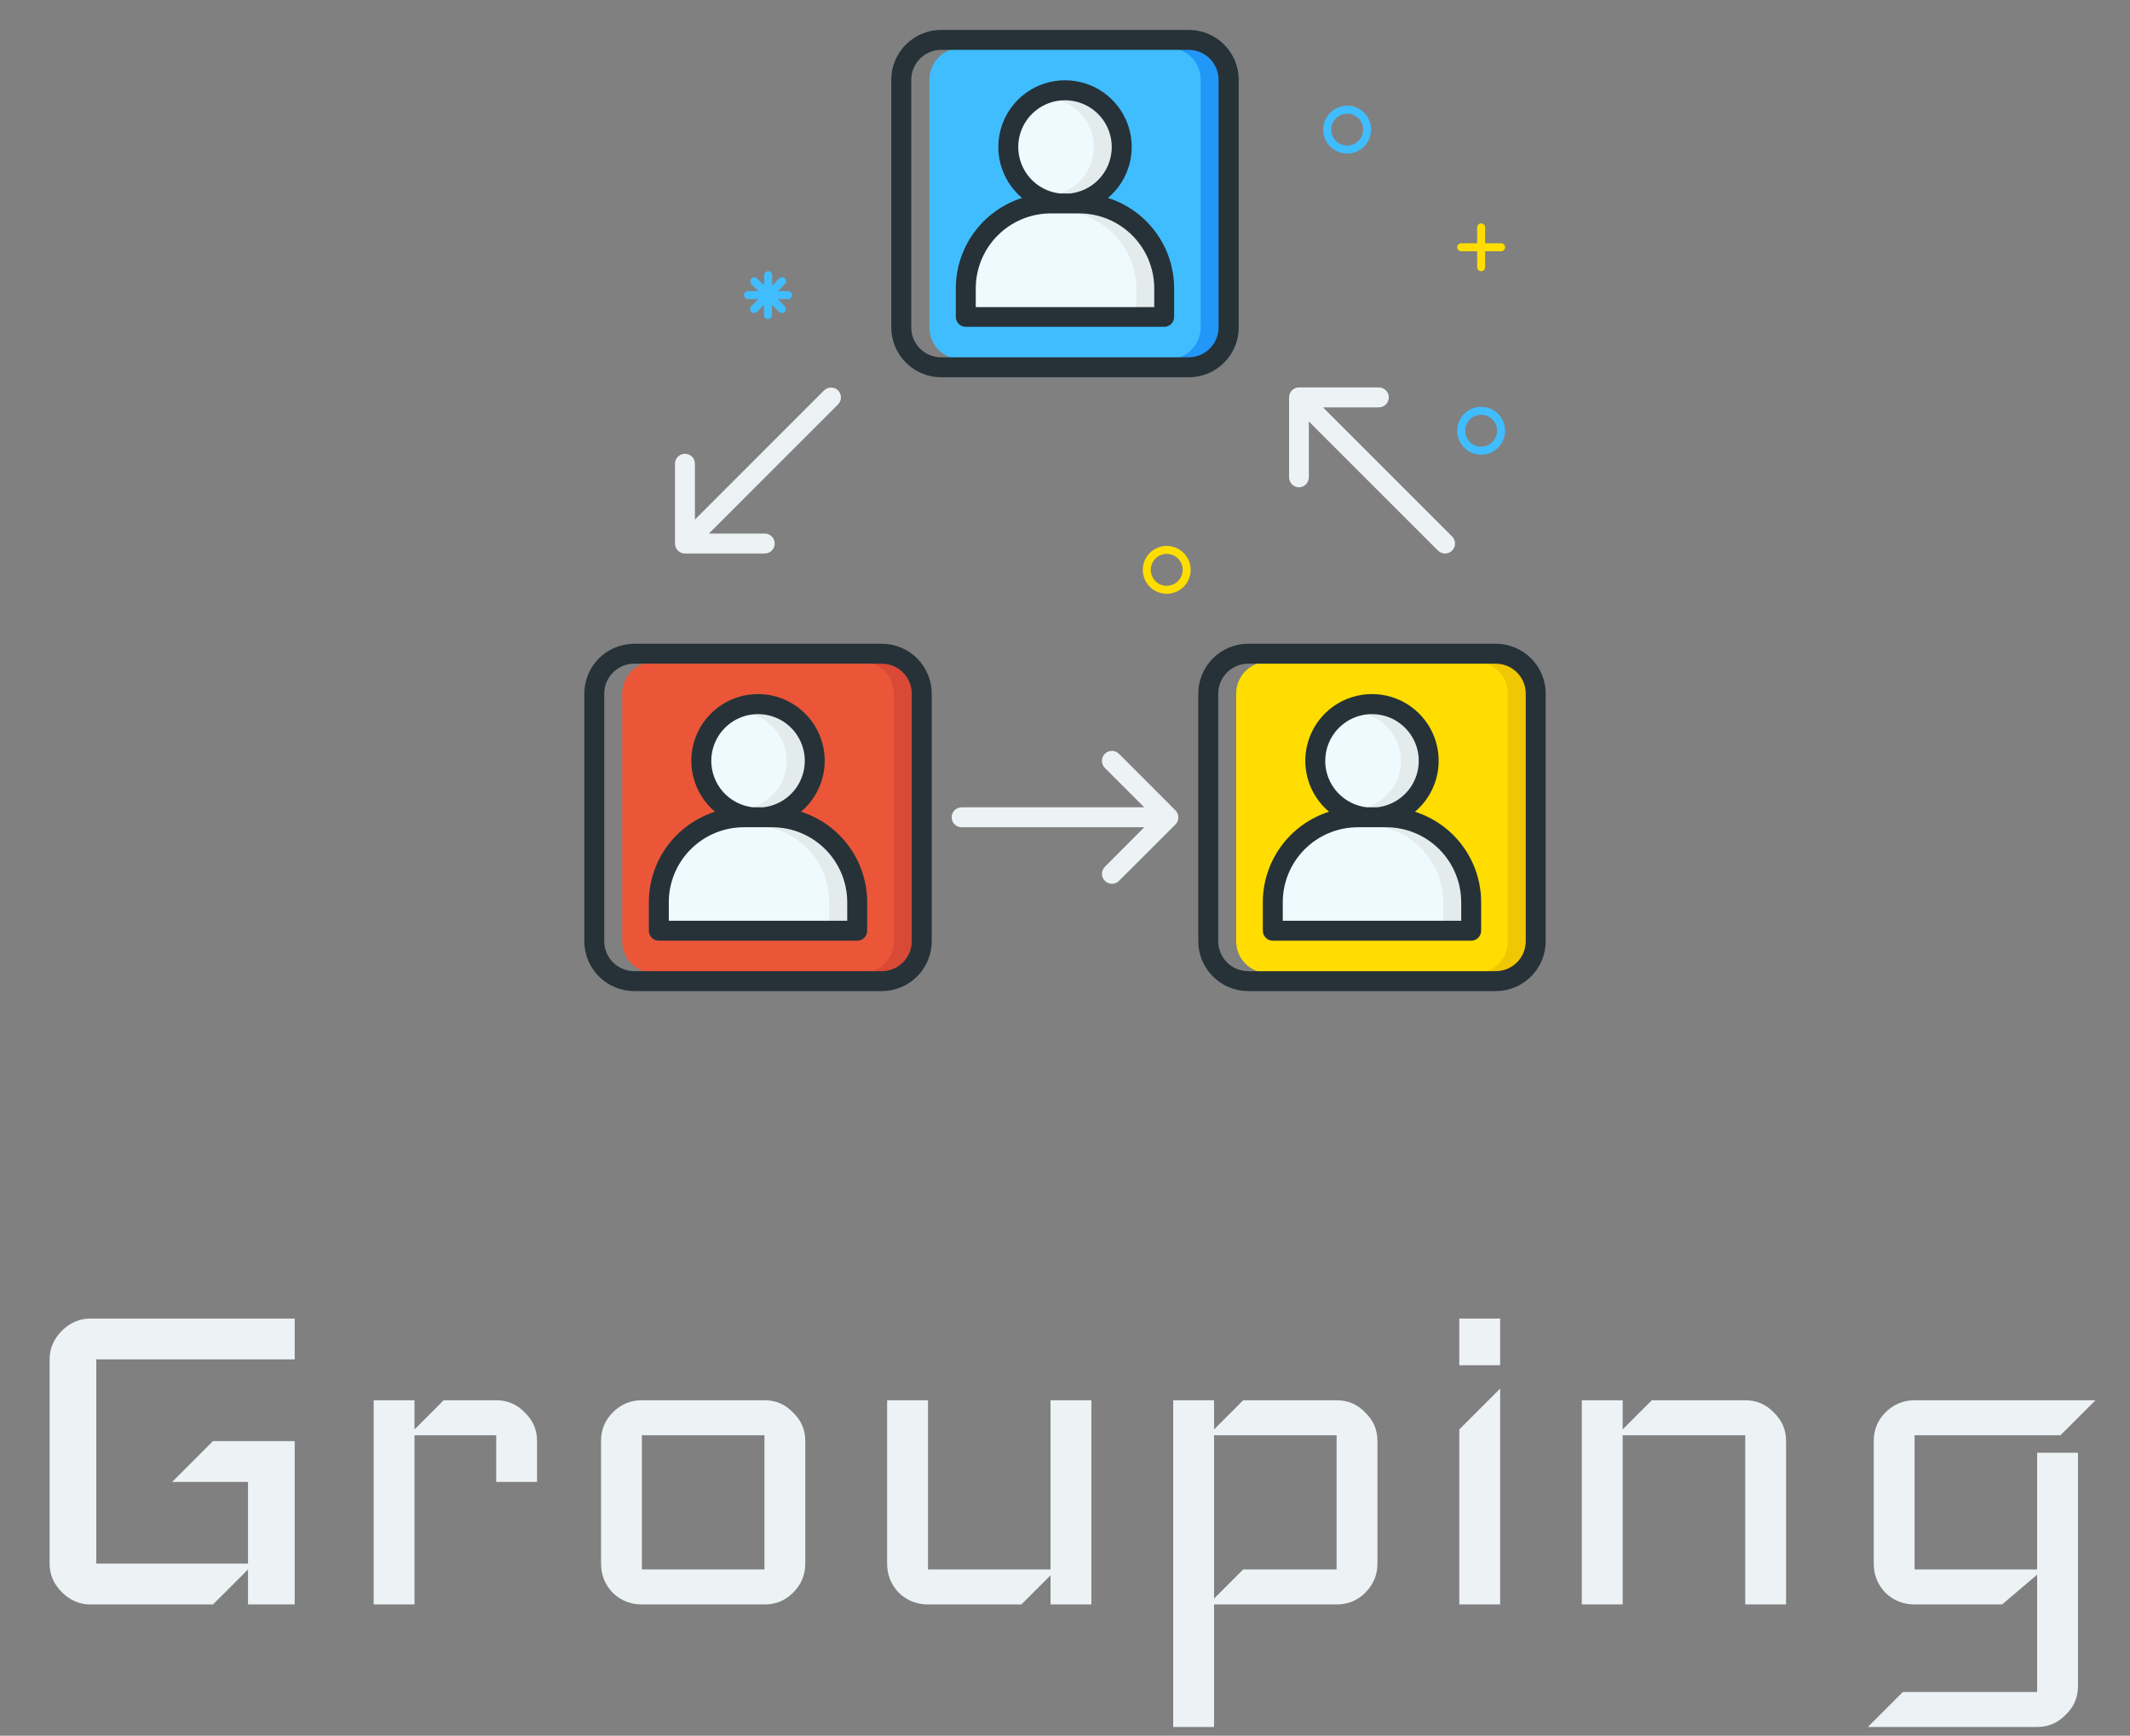 <svg width="146" height="119" viewBox="0 0 146 119" fill="none" xmlns="http://www.w3.org/2000/svg">
<rect x="0" y="0" width="146" height="119" fill="#808080" stroke="none"/>
<path d="M20.2 110H17V107.6L14.6 110H6.2C5.453 110 4.8 109.72 4.24 109.16C3.68 108.6 3.4 107.947 3.4 107.2V93.2C3.4 92.453 3.68 91.8 4.24 91.24C4.8 90.68 5.453 90.4 6.2 90.4H20.2V93.2H6.6V107.2H17V101.6H11.8L14.6 98.8H20.2V110ZM36.812 101.6H34.013V98.4H28.413V110H25.613V96H28.413V98L30.413 96H34.013C34.786 96 35.439 96.28 35.972 96.84C36.532 97.373 36.812 98.027 36.812 98.8V101.6ZM55.198 107.2C55.198 107.973 54.918 108.64 54.358 109.2C53.825 109.733 53.172 110 52.398 110H43.998C43.225 110 42.558 109.733 41.998 109.2C41.465 108.64 41.198 107.973 41.198 107.2V98.8C41.198 98.027 41.465 97.373 41.998 96.84C42.558 96.28 43.225 96 43.998 96H52.398C53.172 96 53.825 96.28 54.358 96.84C54.918 97.373 55.198 98.027 55.198 98.8V107.2ZM52.398 107.6V98.4H43.998V107.6H52.398ZM74.808 110H72.008V108L70.008 110H63.608C62.834 110 62.168 109.733 61.608 109.2C61.075 108.64 60.808 107.973 60.808 107.2V96H63.608V107.6H72.008V96H74.808V110ZM94.417 107.2C94.417 107.973 94.137 108.64 93.577 109.2C93.044 109.733 92.391 110 91.617 110H83.217V118.4H80.417V96H83.217V98L85.217 96H91.617C92.391 96 93.044 96.28 93.577 96.84C94.137 97.373 94.417 98.027 94.417 98.8V107.2ZM91.617 107.6V98.4H83.217V109.6L85.217 107.6H91.617ZM102.827 93.6H100.027V90.4H102.827V93.6ZM102.827 110H100.027V98L102.827 95.2V110ZM122.425 110H119.625V98.4H111.225V110H108.425V96H111.225V98L113.225 96H119.625C120.398 96 121.052 96.28 121.585 96.84C122.145 97.373 122.425 98.027 122.425 98.8V110ZM143.634 96L141.234 98.4H131.234V107.6H139.634V99.6H142.434V115.6C142.434 116.373 142.154 117.027 141.594 117.56C141.061 118.12 140.408 118.4 139.634 118.4H128.034L130.434 116H139.634V107.96L137.234 110H131.234C130.461 110 129.794 109.733 129.234 109.2C128.701 108.64 128.434 107.973 128.434 107.2V98.8C128.434 98.027 128.701 97.373 129.234 96.84C129.794 96.28 130.461 96 131.234 96H143.634Z" fill="#EDF2F4"/>
<path d="M83.664 5.469C83.664 4.889 83.434 4.332 83.023 3.922C82.613 3.512 82.057 3.281 81.477 3.281H65.891C65.311 3.281 64.754 3.512 64.344 3.922C63.934 4.332 63.703 4.889 63.703 5.469V22.447C63.703 23.027 63.934 23.583 64.344 23.993C64.754 24.404 65.311 24.634 65.891 24.634H81.477C82.057 24.634 82.613 24.404 83.023 23.993C83.434 23.583 83.664 23.027 83.664 22.447V5.469ZM70.129 13.467C69.433 12.881 68.935 12.095 68.701 11.216C68.466 10.338 68.508 9.408 68.82 8.554C69.132 7.7 69.699 6.962 70.444 6.44C71.189 5.919 72.077 5.64 72.986 5.64C73.896 5.64 74.783 5.919 75.528 6.44C76.274 6.962 76.841 7.7 77.153 8.554C77.464 9.408 77.506 10.338 77.272 11.216C77.038 12.095 76.539 12.881 75.844 13.467L75.655 13.625L75.89 13.699C77.181 14.106 78.307 14.914 79.106 16.006C79.905 17.098 80.334 18.417 80.331 19.77V21.725C80.331 21.87 80.273 22.009 80.171 22.111C80.068 22.214 79.929 22.271 79.784 22.271H66.2C66.055 22.271 65.915 22.214 65.813 22.111C65.71 22.009 65.653 21.87 65.653 21.725V19.77C65.65 18.417 66.079 17.098 66.877 16.006C67.676 14.914 68.803 14.106 70.093 13.699L70.329 13.625L70.129 13.467Z" fill="#40BDFF"/>
<path d="M72.636 13.398H73.361C74.211 13.306 74.993 12.891 75.546 12.239C76.099 11.588 76.382 10.749 76.335 9.895C76.289 9.042 75.917 8.238 75.296 7.651C74.676 7.063 73.853 6.735 72.999 6.735C72.144 6.735 71.322 7.063 70.701 7.651C70.08 8.238 69.709 9.042 69.662 9.895C69.616 10.749 69.898 11.588 70.451 12.239C71.005 12.891 71.787 13.306 72.636 13.398Z" fill="#EFFAFE"/>
<path d="M66.746 19.77V21.178H79.251V19.77C79.249 18.371 78.693 17.03 77.704 16.04C76.716 15.051 75.375 14.494 73.976 14.492H72.021C70.622 14.494 69.282 15.051 68.293 16.04C67.304 17.03 66.748 18.371 66.746 19.77Z" fill="#EFFAFE"/>
<path d="M87.79 61.854V63.263H100.295V61.854C100.292 60.456 99.736 59.116 98.747 58.127C97.758 57.138 96.418 56.582 95.02 56.58H93.065C91.667 56.582 90.326 57.138 89.338 58.127C88.349 59.116 87.792 60.456 87.79 61.854Z" fill="#EFFAFE"/>
<path d="M102.531 45.366H86.921C86.341 45.366 85.784 45.596 85.374 46.007C84.964 46.417 84.733 46.973 84.733 47.553V64.531C84.733 65.111 84.964 65.668 85.374 66.078C85.784 66.488 86.341 66.719 86.921 66.719H102.531C103.111 66.719 103.668 66.488 104.078 66.078C104.488 65.668 104.719 65.111 104.719 64.531V47.553C104.719 46.973 104.488 46.417 104.078 46.007C103.668 45.596 103.111 45.366 102.531 45.366ZM89.606 52.164C89.606 50.987 90.073 49.859 90.905 49.028C91.737 48.196 92.865 47.728 94.041 47.728C95.217 47.728 96.345 48.196 97.177 49.028C98.009 49.859 98.476 50.987 98.476 52.164C98.476 53.514 97.929 54.679 96.71 55.718C99.827 56.711 101.388 59.232 101.388 61.862V63.818C101.388 63.963 101.331 64.102 101.228 64.204C101.126 64.307 100.986 64.364 100.841 64.364H87.243C87.098 64.364 86.959 64.307 86.857 64.204C86.754 64.102 86.697 63.963 86.697 63.818V61.862C86.697 59.216 88.269 56.706 91.375 55.718C90.156 54.688 89.606 53.514 89.606 52.164Z" fill="#FFDD00"/>
<path d="M93.68 55.483H94.405C95.254 55.391 96.036 54.976 96.59 54.324C97.143 53.672 97.425 52.834 97.379 51.98C97.332 51.127 96.961 50.323 96.34 49.736C95.719 49.148 94.897 48.82 94.042 48.82C93.188 48.82 92.365 49.148 91.745 49.736C91.124 50.323 90.752 51.127 90.706 51.98C90.659 52.834 90.942 53.672 91.495 54.324C92.048 54.976 92.83 55.391 93.68 55.483Z" fill="#EFFAFE"/>
<path d="M45.706 61.854V63.263H58.21V61.854C58.208 60.456 57.651 59.116 56.663 58.127C55.674 57.138 54.333 56.582 52.935 56.58H50.98C49.582 56.582 48.242 57.138 47.253 58.127C46.264 59.116 45.708 60.456 45.706 61.854Z" fill="#EFFAFE"/>
<path d="M60.447 45.366H44.836C44.256 45.366 43.699 45.596 43.289 46.007C42.879 46.417 42.648 46.973 42.648 47.553V64.531C42.648 65.111 42.879 65.668 43.289 66.078C43.699 66.488 44.256 66.719 44.836 66.719H60.447C61.027 66.719 61.583 66.488 61.993 66.078C62.404 65.668 62.634 65.111 62.634 64.531V47.553C62.634 46.973 62.404 46.417 61.993 46.007C61.583 45.596 61.027 45.366 60.447 45.366ZM49.099 55.552C48.403 54.966 47.905 54.18 47.671 53.301C47.436 52.422 47.478 51.493 47.79 50.639C48.102 49.784 48.669 49.047 49.414 48.525C50.159 48.004 51.047 47.724 51.956 47.724C52.866 47.724 53.753 48.004 54.498 48.525C55.244 49.047 55.811 49.784 56.123 50.639C56.434 51.493 56.476 52.422 56.242 53.301C56.008 54.18 55.509 54.966 54.814 55.552L54.625 55.71L54.86 55.784C56.151 56.191 57.277 56.999 58.076 58.091C58.875 59.183 59.304 60.501 59.301 61.854V63.809C59.301 63.954 59.243 64.094 59.141 64.196C59.038 64.299 58.899 64.356 58.754 64.356H45.159C45.014 64.356 44.874 64.299 44.772 64.196C44.669 64.094 44.612 63.954 44.612 63.809V61.854C44.608 60.501 45.037 59.182 45.836 58.089C46.635 56.997 47.761 56.188 49.052 55.781L49.288 55.707L49.099 55.552Z" fill="#EB5639"/>
<path d="M51.595 55.483H52.32C53.17 55.391 53.952 54.976 54.505 54.324C55.058 53.672 55.34 52.834 55.294 51.98C55.248 51.127 54.876 50.323 54.255 49.736C53.635 49.148 52.812 48.82 51.958 48.82C51.103 48.82 50.281 49.148 49.66 49.736C49.039 50.323 48.668 51.127 48.621 51.98C48.575 52.834 48.857 53.672 49.41 54.324C49.964 54.976 50.746 55.391 51.595 55.483Z" fill="#EFFAFE"/>
<path d="M52.935 56.58H51.568C52.966 56.582 54.307 57.138 55.295 58.127C56.284 59.116 56.84 60.456 56.843 61.854V63.263H58.21V61.854C58.208 60.456 57.651 59.116 56.663 58.127C55.674 57.138 54.333 56.582 52.935 56.58Z" fill="#E4EBED"/>
<path d="M51.945 48.822C51.716 48.822 51.486 48.846 51.262 48.893C52.013 49.051 52.686 49.462 53.17 50.057C53.654 50.653 53.917 51.397 53.917 52.164C53.917 52.931 53.654 53.675 53.17 54.27C52.686 54.866 52.013 55.277 51.262 55.434C51.366 55.456 51.475 55.472 51.582 55.486H52.306C53.157 55.395 53.94 54.98 54.494 54.328C55.049 53.677 55.332 52.837 55.286 51.983C55.239 51.129 54.867 50.325 54.246 49.737C53.624 49.148 52.801 48.821 51.945 48.822Z" fill="#E4EBED"/>
<path d="M95.02 56.58H93.653C95.051 56.582 96.391 57.138 97.38 58.127C98.369 59.116 98.925 60.456 98.927 61.854V63.263H100.295V61.854C100.292 60.456 99.736 59.116 98.747 58.127C97.758 57.138 96.418 56.582 95.02 56.58Z" fill="#E4EBED"/>
<path d="M94.055 48.822C93.825 48.822 93.596 48.846 93.371 48.893C94.122 49.051 94.796 49.462 95.279 50.057C95.763 50.653 96.027 51.397 96.027 52.164C96.027 52.931 95.763 53.675 95.279 54.27C94.796 54.866 94.122 55.277 93.371 55.434C93.475 55.456 93.584 55.472 93.691 55.486H94.416C95.266 55.395 96.049 54.98 96.604 54.328C97.158 53.677 97.441 52.837 97.395 51.983C97.349 51.129 96.977 50.325 96.355 49.737C95.734 49.148 94.91 48.821 94.055 48.822Z" fill="#E4EBED"/>
<path d="M73.976 14.492H72.609C74.008 14.494 75.35 15.05 76.339 16.04C77.328 17.029 77.885 18.37 77.886 19.77V21.178H79.254V19.77C79.252 18.37 78.696 17.029 77.706 16.04C76.717 15.05 75.375 14.494 73.976 14.492Z" fill="#E4EBED"/>
<path d="M73 6.738C72.77 6.738 72.541 6.761 72.316 6.809C73.067 6.966 73.741 7.377 74.225 7.972C74.708 8.568 74.972 9.312 74.972 10.079C74.972 10.846 74.708 11.59 74.225 12.185C73.741 12.781 73.067 13.192 72.316 13.349C72.42 13.371 72.53 13.387 72.636 13.401H73.361C74.212 13.31 74.995 12.896 75.549 12.244C76.103 11.592 76.387 10.752 76.34 9.898C76.294 9.044 75.922 8.24 75.3 7.652C74.679 7.064 73.856 6.737 73 6.738Z" fill="#E4EBED"/>
<path d="M81.477 3.281H80.109C80.689 3.281 81.246 3.512 81.656 3.922C82.066 4.332 82.297 4.889 82.297 5.469V22.447C82.297 23.027 82.066 23.583 81.656 23.993C81.246 24.404 80.689 24.634 80.109 24.634H81.477C82.057 24.634 82.613 24.404 83.023 23.993C83.434 23.583 83.664 23.027 83.664 22.447V5.469C83.664 4.889 83.434 4.332 83.023 3.922C82.613 3.512 82.057 3.281 81.477 3.281Z" fill="#2197F7"/>
<path d="M60.447 45.366H59.079C59.659 45.366 60.216 45.596 60.626 46.007C61.036 46.417 61.267 46.973 61.267 47.553V64.531C61.267 65.111 61.036 65.668 60.626 66.078C60.216 66.488 59.659 66.719 59.079 66.719H60.447C61.027 66.719 61.583 66.488 61.993 66.078C62.404 65.668 62.634 65.111 62.634 64.531V47.553C62.634 46.973 62.404 46.417 61.993 46.007C61.583 45.596 61.027 45.366 60.447 45.366Z" fill="#D84936"/>
<path d="M102.531 45.366H101.164C101.744 45.366 102.301 45.596 102.711 46.007C103.121 46.417 103.352 46.973 103.352 47.553V64.531C103.352 65.111 103.121 65.668 102.711 66.078C102.301 66.488 101.744 66.719 101.164 66.719H102.531C103.111 66.719 103.668 66.488 104.078 66.078C104.488 65.668 104.719 65.111 104.719 64.531V47.553C104.719 46.973 104.488 46.417 104.078 46.007C103.668 45.596 103.111 45.366 102.531 45.366Z" fill="#EFC803"/>
<path d="M75.948 13.571C76.665 12.967 77.178 12.157 77.419 11.251C77.66 10.345 77.617 9.387 77.296 8.506C76.974 7.626 76.39 6.866 75.622 6.328C74.853 5.791 73.939 5.503 73.001 5.503C72.064 5.503 71.149 5.791 70.381 6.328C69.613 6.866 69.028 7.626 68.707 8.506C68.385 9.387 68.342 10.345 68.583 11.251C68.825 12.157 69.338 12.967 70.055 13.571C68.739 13.99 67.591 14.816 66.775 15.93C65.959 17.044 65.518 18.389 65.516 19.77V21.725C65.516 21.906 65.588 22.08 65.716 22.208C65.844 22.336 66.018 22.408 66.2 22.408H79.798C79.979 22.408 80.153 22.336 80.281 22.208C80.409 22.08 80.481 21.906 80.481 21.725V19.77C80.48 18.389 80.04 17.045 79.225 15.931C78.41 14.817 77.263 13.991 75.948 13.571ZM69.795 10.079C69.795 9.46 69.975 8.854 70.311 8.335C70.648 7.816 71.128 7.405 71.693 7.153C72.258 6.9 72.884 6.817 73.496 6.913C74.107 7.009 74.678 7.279 75.139 7.692C75.6 8.105 75.931 8.643 76.093 9.24C76.255 9.838 76.24 10.469 76.051 11.059C75.862 11.648 75.506 12.17 75.027 12.561C74.548 12.953 73.965 13.197 73.35 13.264H72.653C71.868 13.178 71.142 12.806 70.615 12.218C70.088 11.63 69.796 10.868 69.795 10.079ZM79.117 21.055H66.883V19.77C66.885 18.407 67.426 17.101 68.39 16.138C69.353 15.175 70.659 14.633 72.021 14.632H73.976C75.339 14.632 76.646 15.174 77.609 16.137C78.573 17.1 79.115 18.407 79.117 19.77V21.055Z" fill="#263238"/>
<path d="M84.908 22.447V5.469C84.908 5.019 84.819 4.573 84.646 4.158C84.473 3.743 84.22 3.365 83.901 3.048C83.583 2.73 83.204 2.479 82.788 2.308C82.372 2.137 81.927 2.049 81.477 2.051H64.523C64.073 2.049 63.628 2.137 63.212 2.308C62.796 2.479 62.417 2.73 62.099 3.048C61.78 3.365 61.527 3.743 61.354 4.158C61.181 4.573 61.092 5.019 61.092 5.469V22.447C61.092 22.896 61.181 23.342 61.354 23.757C61.527 24.173 61.78 24.55 62.099 24.867C62.417 25.185 62.796 25.436 63.212 25.608C63.628 25.779 64.073 25.866 64.523 25.864H81.477C81.927 25.866 82.372 25.779 82.788 25.608C83.204 25.436 83.583 25.185 83.901 24.867C84.22 24.55 84.473 24.173 84.646 23.757C84.819 23.342 84.908 22.896 84.908 22.447ZM62.462 22.447V5.469C62.462 5.199 62.516 4.931 62.62 4.682C62.724 4.432 62.876 4.206 63.067 4.016C63.259 3.825 63.486 3.674 63.736 3.572C63.986 3.469 64.253 3.417 64.523 3.418H81.477C82.02 3.419 82.541 3.635 82.926 4.019C83.31 4.404 83.527 4.925 83.527 5.469V22.447C83.527 22.99 83.31 23.511 82.926 23.896C82.541 24.28 82.02 24.497 81.477 24.497H64.523C64.253 24.499 63.985 24.447 63.735 24.344C63.485 24.242 63.257 24.091 63.065 23.901C62.873 23.71 62.721 23.484 62.617 23.234C62.513 22.985 62.459 22.717 62.459 22.447H62.462Z" fill="#263238"/>
<path d="M45.159 64.493H58.757C58.938 64.493 59.112 64.421 59.24 64.293C59.368 64.165 59.44 63.991 59.44 63.809V61.854C59.439 60.473 58.999 59.128 58.183 58.014C57.368 56.899 56.22 56.072 54.904 55.653C55.621 55.049 56.135 54.239 56.376 53.333C56.617 52.427 56.574 51.469 56.252 50.589C55.931 49.708 55.346 48.948 54.578 48.41C53.81 47.873 52.895 47.585 51.958 47.585C51.02 47.585 50.105 47.873 49.337 48.41C48.569 48.948 47.985 49.708 47.663 50.589C47.342 51.469 47.298 52.427 47.54 53.333C47.781 54.239 48.294 55.049 49.011 55.653C47.696 56.072 46.547 56.899 45.732 58.014C44.916 59.128 44.476 60.473 44.475 61.854V63.809C44.475 63.991 44.547 64.165 44.675 64.293C44.803 64.421 44.977 64.493 45.159 64.493ZM48.754 52.164C48.754 51.545 48.934 50.939 49.27 50.42C49.607 49.901 50.087 49.49 50.652 49.238C51.217 48.985 51.843 48.902 52.455 48.998C53.066 49.093 53.637 49.364 54.098 49.777C54.559 50.19 54.89 50.728 55.052 51.325C55.214 51.922 55.2 52.554 55.01 53.143C54.821 53.733 54.465 54.254 53.986 54.646C53.507 55.037 52.924 55.282 52.309 55.349H51.609C50.825 55.262 50.1 54.889 49.573 54.302C49.046 53.714 48.755 52.953 48.754 52.164ZM45.842 61.854C45.844 60.492 46.385 59.186 47.349 58.223C48.312 57.26 49.618 56.718 50.98 56.716H52.935C54.297 56.718 55.603 57.26 56.567 58.223C57.53 59.186 58.072 60.492 58.073 61.854V63.126H45.842V61.854Z" fill="#263238"/>
<path d="M43.469 67.949H60.447C61.353 67.948 62.222 67.588 62.863 66.947C63.503 66.306 63.864 65.438 63.864 64.531V47.553C63.864 46.647 63.503 45.778 62.863 45.137C62.222 44.497 61.353 44.136 60.447 44.136H43.469C42.562 44.136 41.694 44.497 41.053 45.137C40.412 45.778 40.051 46.647 40.051 47.553V64.531C40.051 65.438 40.412 66.306 41.053 66.947C41.694 67.588 42.562 67.948 43.469 67.949ZM41.418 47.553C41.419 47.01 41.635 46.489 42.019 46.104C42.404 45.72 42.925 45.504 43.469 45.503H60.447C60.99 45.504 61.511 45.72 61.896 46.104C62.28 46.489 62.496 47.01 62.497 47.553V64.531C62.496 65.075 62.28 65.596 61.896 65.981C61.511 66.365 60.99 66.581 60.447 66.582H43.469C42.925 66.581 42.404 66.365 42.019 65.981C41.635 65.596 41.419 65.075 41.418 64.531V47.553Z" fill="#263238"/>
<path d="M96.989 55.653C97.705 55.049 98.219 54.239 98.46 53.333C98.701 52.427 98.658 51.469 98.337 50.589C98.015 49.708 97.431 48.948 96.663 48.41C95.894 47.873 94.98 47.585 94.042 47.585C93.105 47.585 92.19 47.873 91.422 48.41C90.654 48.948 90.07 49.708 89.748 50.589C89.426 51.469 89.383 52.427 89.624 53.333C89.865 54.239 90.379 55.049 91.096 55.653C89.78 56.072 88.632 56.899 87.817 58.014C87.001 59.128 86.561 60.473 86.56 61.854V63.809C86.56 63.991 86.632 64.165 86.76 64.293C86.888 64.421 87.062 64.493 87.243 64.493H100.841C101.023 64.493 101.197 64.421 101.325 64.293C101.453 64.165 101.525 63.991 101.525 63.809V61.854C101.524 60.473 101.084 59.128 100.268 58.014C99.453 56.899 98.304 56.072 96.989 55.653ZM90.839 52.164C90.839 51.545 91.018 50.939 91.355 50.42C91.692 49.901 92.172 49.49 92.737 49.238C93.302 48.985 93.928 48.902 94.54 48.998C95.151 49.093 95.722 49.364 96.183 49.777C96.643 50.19 96.975 50.728 97.137 51.325C97.299 51.922 97.284 52.554 97.095 53.143C96.906 53.733 96.55 54.254 96.071 54.646C95.591 55.037 95.009 55.282 94.394 55.349H93.697C92.911 55.264 92.185 54.891 91.657 54.303C91.129 53.716 90.837 52.954 90.836 52.164H90.839ZM100.161 63.126H87.927V61.854C87.928 60.492 88.47 59.186 89.433 58.223C90.397 57.26 91.703 56.718 93.065 56.716H95.02C96.382 56.718 97.688 57.26 98.651 58.223C99.615 59.186 100.156 60.492 100.158 61.854L100.161 63.126Z" fill="#263238"/>
<path d="M102.531 44.136H85.553C84.647 44.136 83.778 44.497 83.138 45.137C82.497 45.778 82.136 46.647 82.136 47.553V64.531C82.136 65.438 82.497 66.306 83.138 66.947C83.778 67.588 84.647 67.948 85.553 67.949H102.531C103.438 67.948 104.306 67.588 104.947 66.947C105.588 66.306 105.949 65.438 105.949 64.531V47.553C105.949 46.647 105.588 45.778 104.947 45.137C104.306 44.497 103.438 44.136 102.531 44.136ZM104.582 64.531C104.581 65.075 104.365 65.596 103.981 65.981C103.596 66.365 103.075 66.581 102.531 66.582H85.553C85.01 66.581 84.489 66.365 84.104 65.981C83.72 65.596 83.504 65.075 83.503 64.531V47.553C83.504 47.01 83.72 46.489 84.104 46.104C84.489 45.72 85.01 45.504 85.553 45.503H102.531C103.075 45.504 103.596 45.72 103.981 46.104C104.365 46.489 104.581 47.01 104.582 47.553V64.531Z" fill="#263238"/>
<path d="M75.734 60.391C75.798 60.455 75.873 60.506 75.956 60.54C76.039 60.575 76.128 60.592 76.218 60.592C76.308 60.592 76.397 60.575 76.48 60.54C76.563 60.506 76.639 60.455 76.702 60.391L80.569 56.525C80.632 56.462 80.683 56.386 80.717 56.303C80.752 56.22 80.77 56.131 80.77 56.041C80.77 55.951 80.752 55.862 80.717 55.779C80.683 55.696 80.632 55.62 80.569 55.557L76.7 51.68C76.571 51.551 76.397 51.479 76.216 51.479C76.034 51.479 75.86 51.551 75.732 51.68C75.603 51.808 75.531 51.982 75.531 52.164C75.531 52.345 75.603 52.519 75.732 52.648L78.43 55.349H65.915C65.734 55.349 65.56 55.421 65.432 55.549C65.304 55.678 65.232 55.852 65.232 56.033C65.232 56.214 65.304 56.388 65.432 56.516C65.56 56.644 65.734 56.716 65.915 56.716H78.433L75.734 59.426C75.607 59.554 75.535 59.728 75.535 59.909C75.535 60.09 75.607 60.263 75.734 60.391Z" fill="#EDF2F4"/>
<path d="M89.032 33.409C89.213 33.409 89.387 33.337 89.515 33.208C89.643 33.08 89.715 32.906 89.715 32.725V28.897L98.566 37.748C98.695 37.876 98.869 37.949 99.05 37.949C99.232 37.949 99.406 37.876 99.534 37.748C99.663 37.62 99.735 37.446 99.735 37.264C99.735 37.083 99.663 36.908 99.534 36.78L90.683 27.929H94.511C94.693 27.929 94.867 27.857 94.995 27.729C95.123 27.601 95.195 27.427 95.195 27.245C95.195 27.064 95.123 26.89 94.995 26.762C94.867 26.634 94.693 26.562 94.511 26.562H89.043C88.861 26.562 88.687 26.634 88.559 26.762C88.431 26.89 88.359 27.064 88.359 27.245V32.714C88.358 32.804 88.374 32.893 88.407 32.977C88.44 33.06 88.489 33.136 88.551 33.201C88.614 33.265 88.689 33.317 88.771 33.352C88.853 33.388 88.942 33.407 89.032 33.409Z" fill="#EDF2F4"/>
<path d="M57.45 26.772C57.386 26.709 57.311 26.658 57.228 26.624C57.145 26.589 57.056 26.571 56.966 26.571C56.876 26.571 56.787 26.589 56.704 26.624C56.621 26.658 56.545 26.709 56.482 26.772L47.633 35.623V31.795C47.633 31.614 47.561 31.44 47.433 31.312C47.305 31.184 47.131 31.112 46.95 31.112C46.768 31.112 46.594 31.184 46.466 31.312C46.338 31.44 46.266 31.614 46.266 31.795V37.264C46.266 37.445 46.338 37.619 46.466 37.747C46.594 37.876 46.768 37.948 46.95 37.948H52.418C52.6 37.948 52.773 37.876 52.902 37.747C53.03 37.619 53.102 37.445 53.102 37.264C53.102 37.083 53.03 36.909 52.902 36.781C52.773 36.653 52.6 36.581 52.418 36.581H48.59L57.441 27.729C57.568 27.603 57.639 27.431 57.641 27.253C57.642 27.073 57.574 26.901 57.45 26.772Z" fill="#EDF2F4"/>
<path d="M102.892 16.68H101.798V15.586C101.798 15.513 101.77 15.444 101.718 15.393C101.667 15.341 101.598 15.312 101.525 15.312C101.452 15.312 101.383 15.341 101.332 15.393C101.28 15.444 101.252 15.513 101.252 15.586V16.68H100.158C100.085 16.68 100.016 16.709 99.965 16.76C99.913 16.811 99.884 16.881 99.884 16.953C99.884 17.026 99.913 17.095 99.965 17.146C100.016 17.198 100.085 17.227 100.158 17.227H101.252V18.32C101.252 18.393 101.28 18.462 101.332 18.514C101.383 18.565 101.452 18.594 101.525 18.594C101.598 18.594 101.667 18.565 101.718 18.514C101.77 18.462 101.798 18.393 101.798 18.32V17.227H102.892C102.965 17.227 103.034 17.198 103.086 17.146C103.137 17.095 103.166 17.026 103.166 16.953C103.166 16.881 103.137 16.811 103.086 16.76C103.034 16.709 102.965 16.68 102.892 16.68Z" fill="#FFDD00"/>
<path d="M92.34 10.527C92.016 10.527 91.699 10.431 91.429 10.251C91.159 10.071 90.949 9.814 90.825 9.515C90.7 9.215 90.668 8.885 90.731 8.567C90.794 8.248 90.951 7.956 91.18 7.727C91.41 7.497 91.702 7.341 92.02 7.278C92.338 7.214 92.668 7.247 92.968 7.371C93.268 7.495 93.524 7.705 93.704 7.975C93.885 8.245 93.981 8.562 93.981 8.887C93.981 9.322 93.808 9.739 93.5 10.047C93.193 10.354 92.775 10.527 92.34 10.527ZM92.34 7.793C92.124 7.793 91.912 7.857 91.733 7.977C91.553 8.097 91.412 8.268 91.33 8.468C91.247 8.668 91.225 8.888 91.267 9.1C91.31 9.312 91.414 9.507 91.567 9.66C91.72 9.813 91.915 9.917 92.127 9.959C92.339 10.002 92.559 9.98 92.759 9.897C92.959 9.814 93.129 9.674 93.25 9.494C93.37 9.315 93.434 9.103 93.434 8.887C93.434 8.597 93.319 8.318 93.114 8.113C92.909 7.908 92.63 7.793 92.34 7.793Z" fill="#40BDFF"/>
<path d="M79.973 40.709C79.648 40.709 79.331 40.613 79.061 40.433C78.791 40.253 78.581 39.996 78.457 39.697C78.333 39.397 78.3 39.067 78.364 38.749C78.427 38.43 78.583 38.138 78.813 37.909C79.042 37.679 79.334 37.523 79.653 37.46C79.971 37.396 80.301 37.429 80.6 37.553C80.9 37.677 81.156 37.888 81.337 38.157C81.517 38.427 81.613 38.744 81.613 39.069C81.613 39.504 81.44 39.921 81.133 40.229C80.825 40.536 80.408 40.709 79.973 40.709ZM79.973 37.975C79.756 37.975 79.545 38.039 79.365 38.159C79.185 38.279 79.045 38.45 78.962 38.65C78.879 38.85 78.858 39.07 78.9 39.282C78.942 39.494 79.046 39.689 79.199 39.842C79.352 39.995 79.547 40.099 79.759 40.142C79.971 40.184 80.191 40.162 80.391 40.079C80.591 39.996 80.762 39.856 80.882 39.676C81.002 39.496 81.066 39.285 81.066 39.069C81.066 38.779 80.951 38.501 80.746 38.295C80.541 38.09 80.263 37.975 79.973 37.975Z" fill="#FFDD00"/>
<path d="M101.525 31.172C101.201 31.172 100.883 31.076 100.614 30.895C100.344 30.715 100.133 30.459 100.009 30.159C99.885 29.859 99.853 29.529 99.916 29.211C99.979 28.893 100.135 28.601 100.365 28.371C100.594 28.142 100.887 27.985 101.205 27.922C101.523 27.859 101.853 27.891 102.153 28.015C102.453 28.14 102.709 28.35 102.889 28.62C103.069 28.89 103.166 29.207 103.166 29.531C103.166 29.966 102.993 30.384 102.685 30.691C102.377 30.999 101.96 31.172 101.525 31.172ZM101.525 28.438C101.309 28.438 101.097 28.502 100.917 28.622C100.737 28.742 100.597 28.913 100.515 29.113C100.432 29.312 100.41 29.532 100.452 29.745C100.494 29.957 100.599 30.152 100.752 30.305C100.905 30.458 101.099 30.562 101.312 30.604C101.524 30.646 101.744 30.625 101.944 30.542C102.143 30.459 102.314 30.319 102.434 30.139C102.555 29.959 102.619 29.748 102.619 29.531C102.619 29.241 102.504 28.963 102.298 28.758C102.093 28.553 101.815 28.438 101.525 28.438Z" fill="#40BDFF"/>
<path d="M54.01 19.961H53.312L53.813 19.46C53.858 19.408 53.881 19.341 53.878 19.272C53.876 19.203 53.847 19.138 53.799 19.089C53.75 19.041 53.685 19.012 53.616 19.009C53.547 19.007 53.48 19.03 53.427 19.075L52.927 19.575V18.867C52.927 18.795 52.898 18.725 52.847 18.674C52.796 18.623 52.726 18.594 52.654 18.594C52.581 18.594 52.511 18.623 52.46 18.674C52.409 18.725 52.38 18.795 52.38 18.867V19.575L51.88 19.075C51.827 19.03 51.76 19.007 51.691 19.009C51.623 19.012 51.557 19.041 51.508 19.089C51.46 19.138 51.431 19.203 51.429 19.272C51.426 19.341 51.449 19.408 51.494 19.46L51.981 19.961H51.275C51.203 19.961 51.133 19.99 51.082 20.041C51.031 20.092 51.002 20.162 51.002 20.234C51.002 20.307 51.031 20.376 51.082 20.428C51.133 20.479 51.203 20.508 51.275 20.508H51.984L51.48 21.008C51.436 21.061 51.412 21.128 51.415 21.197C51.418 21.265 51.446 21.331 51.495 21.379C51.544 21.428 51.609 21.457 51.678 21.459C51.746 21.462 51.814 21.439 51.866 21.394L52.366 20.893V21.602C52.366 21.674 52.395 21.744 52.447 21.795C52.498 21.846 52.567 21.875 52.64 21.875C52.712 21.875 52.782 21.846 52.833 21.795C52.885 21.744 52.913 21.674 52.913 21.602V20.893L53.414 21.394C53.466 21.439 53.533 21.462 53.602 21.459C53.671 21.457 53.736 21.428 53.785 21.379C53.834 21.331 53.862 21.265 53.865 21.197C53.867 21.128 53.844 21.061 53.799 21.008L53.312 20.508H54.021C54.093 20.508 54.163 20.479 54.214 20.428C54.265 20.376 54.294 20.307 54.294 20.234C54.294 20.162 54.265 20.092 54.214 20.041C54.163 19.99 54.093 19.961 54.021 19.961H54.01Z" fill="#40BDFF"/>
</svg>
